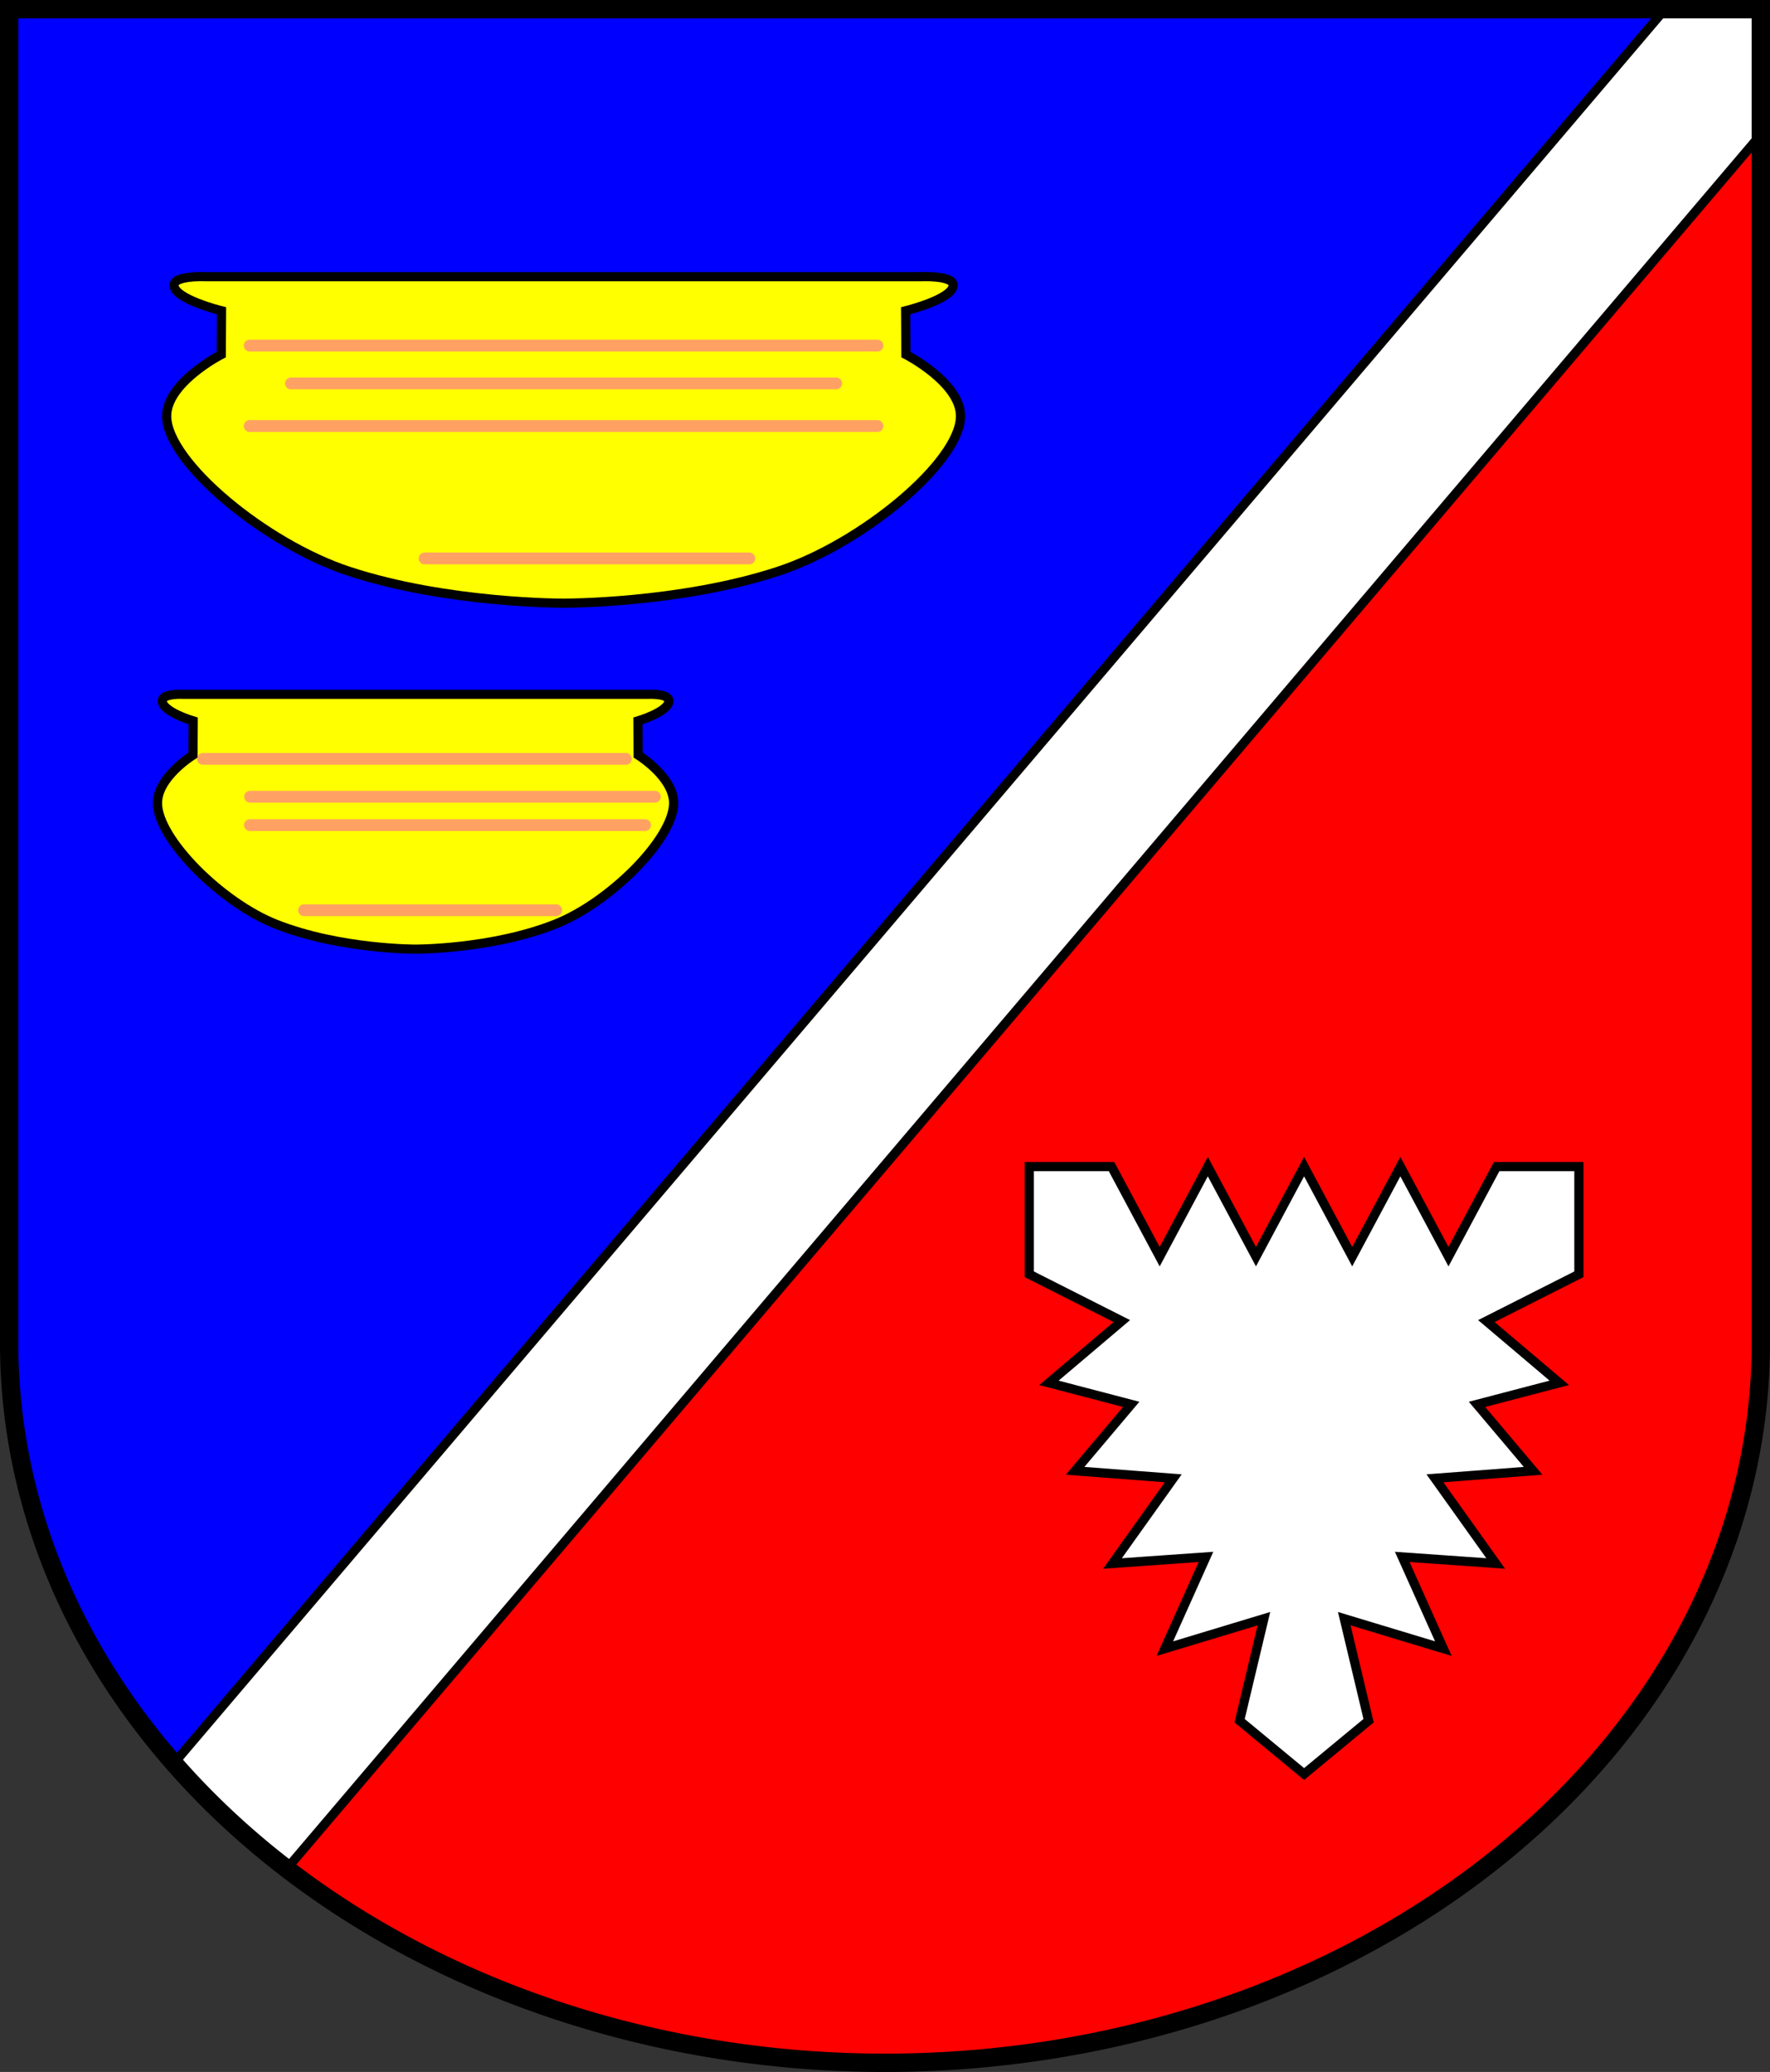 <?xml version="1.0" encoding="UTF-8" standalone="no"?>
<!-- Created with Inkscape (http://www.inkscape.org/) -->

<svg
   width="135.113mm"
   height="158.08mm"
   viewBox="0 0 135.113 158.08"
   version="1.1"
   id="svg1796"
   inkscape:version="1.2.2 (732a01da63, 2022-12-09)"
   sodipodi:docname="Wappen Stolpe2.svg"
   xmlns:inkscape="http://www.inkscape.org/namespaces/inkscape"
   xmlns:sodipodi="http://sodipodi.sourceforge.net/DTD/sodipodi-0.dtd"
   xmlns="http://www.w3.org/2000/svg"
   xmlns:svg="http://www.w3.org/2000/svg">
  <rect x="0" y="0" width="135.113" height="158.08" fill="#333333" stroke="none"/>
  <sodipodi:namedview
     id="namedview1798"
     pagecolor="#ffffff"
     bordercolor="#666666"
     borderopacity="1.0"
     inkscape:showpageshadow="2"
     inkscape:pageopacity="0.0"
     inkscape:pagecheckerboard="0"
     inkscape:deskcolor="#d1d1d1"
     inkscape:document-units="mm"
     showgrid="false"
     inkscape:zoom="0.89591509"
     inkscape:cx="255.60458"
     inkscape:cy="299.69358"
     inkscape:current-layer="layer1" />
  <defs
     id="defs1793" />
  <g
     inkscape:label="Ebene 1"
     inkscape:groupmode="layer"
     id="layer1"
     transform="translate(-10.469,60.163)">
    <g
       id="g1741"
       transform="translate(-28.473,-123.96)">
      <path
         id="path1458"
         style="fill:#0000ff;stroke:none;stroke-width:1.4;stroke-linecap:round;stroke-dasharray:none"
         d="M 39.642,64.497 V 166.276 a 66.856,54.901 0 0 0 66.856,54.901 66.856,54.901 0 0 0 66.856,-54.901 V 64.497 Z" />
      <path
         id="path1693"
         style="fill:#ff0000;stroke:#000000;stroke-width:0.7;stroke-linecap:round;stroke-dasharray:none"
         d="M 173.355,69.077 56.457,202.638 a 66.856,54.901 0 0 0 50.042,18.538 66.856,54.901 0 0 0 66.856,-54.901 z" />
      <path
         id="rect1573"
         style="fill:#ffffff;stroke:#000000;stroke-width:0.7;stroke-linecap:round;stroke-dasharray:none"
         d="m 58.441,168.265 -175.674,-1.7e-4 a 66.856,54.901 49.619 0 0 -0.516,11.775 l 173.638,-4.2e-4 7.291,-6.201 z"
         transform="rotate(-49.619)" />
      <path
         id="path1698"
         style="fill:none;stroke:#000000;stroke-width:1.4;stroke-linecap:round;stroke-dasharray:none"
         d="M 39.642,64.497 V 166.276 a 66.856,54.901 0 0 0 66.856,54.901 66.856,54.901 0 0 0 66.856,-54.901 V 64.497 Z" />
      <g
         id="g1240"
         transform="matrix(0.683,0,0,0.682,-128.839,32.337)"
         style="fill:#ffff00;stroke-width:1.465">
        <path
           id="path990"
           style="fill:#ffff00;stroke:#000000;stroke-width:1.026;stroke-linecap:round;stroke-dasharray:none"
           d="m 268.172,77.072 c -1.025,0.003 -3.076,0.115 -3.072,0.959 0.007,1.557 5.311,2.864 5.311,2.864 l -0.027,4.894 c 0,0 -6.162,3.166 -6.104,6.944 0.079,5.113 11.007,14.227 20.372,17.304 11.012,3.618 23.99,3.572 23.99,3.572 0,0 12.978,0.046 23.989,-3.572 9.364,-3.077 20.293,-12.191 20.372,-17.304 0.058,-3.778 -6.104,-6.944 -6.104,-6.944 l -0.028,-4.894 c 0,0 5.304,-1.307 5.311,-2.864 0.005,-1.125 -3.642,-0.949 -3.642,-0.949 H 308.641 268.741 c 0,0 -0.228,-0.011 -0.569,-0.01 z"
           sodipodi:nodetypes="scccsscssccccccs" />
        <path
           id="path1156"
           style="fill:#ffff00;stroke:#000000;stroke-width:1.026;stroke-linecap:round;stroke-dasharray:none"
           d="m 265.787,123.793 c -0.667,0.002 -2,0.09 -1.997,0.749 0.005,1.215 3.453,2.235 3.453,2.235 l -0.018,3.82 c 0,0 -4.007,2.471 -3.969,5.42 0.051,3.99 7.157,11.103 13.245,13.504 7.16,2.824 15.598,2.788 15.598,2.788 0,0 8.438,0.036 15.597,-2.788 6.089,-2.401 13.194,-9.514 13.245,-13.504 0.038,-2.949 -3.968,-5.42 -3.968,-5.42 l -0.018,-3.82 c 0,0 3.449,-1.02 3.453,-2.235 0.003,-0.878 -2.368,-0.741 -2.368,-0.741 h -25.942 -25.942 c 0,0 -0.148,-0.008 -0.37,-0.008 z"
           sodipodi:nodetypes="scccsscssccccccs" />
        <path
           style="fill:#ffff00;stroke:#ffa163;stroke-width:1.319;stroke-linecap:round;stroke-dasharray:none;stroke-opacity:1"
           d="m 273.561,84.79 h 70.16"
           id="path1214" />
        <path
           style="fill:#ffff00;stroke:#ffa163;stroke-width:1.319;stroke-linecap:round;stroke-dasharray:none;stroke-opacity:1"
           d="m 273.561,93.786 h 70.16"
           id="path1216" />
        <path
           style="fill:#ffff00;stroke:#ffa163;stroke-width:1.319;stroke-linecap:round;stroke-dasharray:none;stroke-opacity:1"
           d="m 278.174,89.023 h 60.935"
           id="path1218" />
        <path
           style="fill:#ffff00;stroke:#ffa163;stroke-width:1.319;stroke-linecap:round;stroke-dasharray:none;stroke-opacity:1"
           d="m 293.11,108.602 h 36.291"
           id="path1220" />
        <path
           style="fill:#ffff00;stroke:#ffa163;stroke-width:1.319;stroke-linecap:round;stroke-dasharray:none;stroke-opacity:1"
           d="m 273.591,138.432 h 44.156"
           id="path1222" />
        <path
           style="fill:#ffff00;stroke:#ffa163;stroke-width:1.319;stroke-linecap:round;stroke-dasharray:none;stroke-opacity:1"
           d="m 273.602,135.257 h 45.246"
           id="path1224" />
        <path
           style="fill:#ffff00;stroke:#ffa163;stroke-width:1.319;stroke-linecap:round;stroke-dasharray:none;stroke-opacity:1"
           d="m 268.342,131.024 h 47.257"
           id="path1226" />
        <path
           style="fill:#ffff00;stroke:#ffa163;stroke-width:1.319;stroke-linecap:round;stroke-dasharray:none;stroke-opacity:1"
           d="m 279.641,147.957 h 28.162"
           id="path1228" />
      </g>
      <path
         id="path1320"
         style="fill:#ffffff;stroke:#000000;stroke-width:0.7;stroke-linecap:round;stroke-dasharray:none"
         d="m 117.514,152.802 v 8.216 l 7.063,3.57 -5.565,4.712 6.279,1.642 -4.281,5.07 7.492,0.571 -4.638,6.498 7.135,-0.5 -3.14,6.998 7.563,-2.285 -1.855,7.783 4.923,4.07 4.923,-4.07 -1.855,-7.783 7.563,2.285 -3.139,-6.998 7.135,0.5 -4.638,-6.498 7.492,-0.571 -4.281,-5.07 6.279,-1.642 -5.565,-4.712 7.063,-3.57 v -8.216 h -6.279 l -3.675,6.872 -3.674,-6.872 -3.675,6.872 -3.674,-6.872 -3.674,6.872 -3.675,-6.872 -3.674,6.872 -3.675,-6.872 z" />
    </g>
  </g>
</svg>

